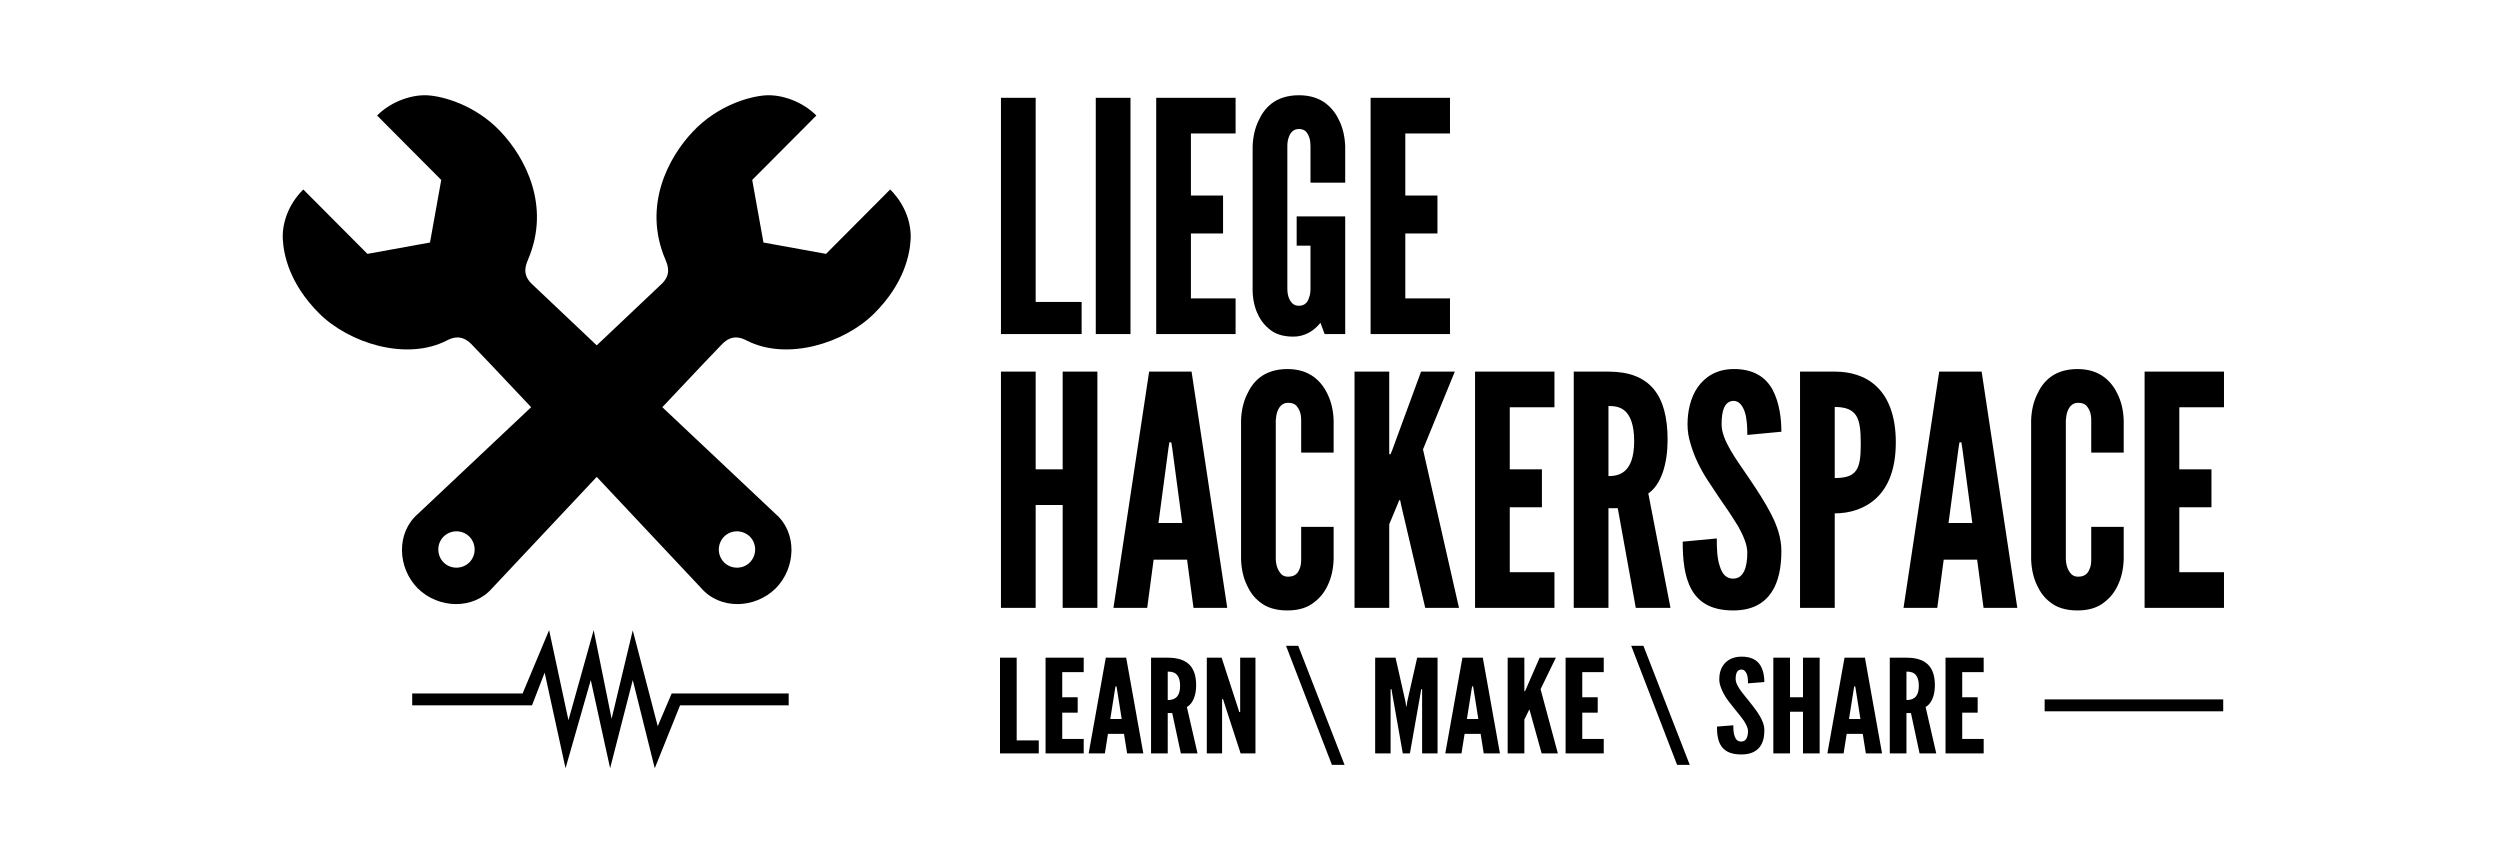 <?xml version="1.0" encoding="UTF-8" standalone="no"?>
<svg width="840px" height="290px" viewBox="0 0 840 290" version="1.1" xmlns="http://www.w3.org/2000/svg" xmlns:xlink="http://www.w3.org/1999/xlink">
    <!-- Generator: Sketch 40.2 (33826) - http://www.bohemiancoding.com/sketch -->
    <title>horizontal/text-baseline</title>
    <desc>Created with Sketch.</desc>
    <defs></defs>
    <g id="brand" stroke="none" stroke-width="1" fill="none" fill-rule="evenodd">
        <g id="horizontal/text-baseline" fill="#000000">
            <path d="M336.32,32.864 L347.984,32.864 L347.984,101.444 L363.428,101.444 L363.428,112.244 L336.32,112.244 L336.32,32.864 Z M368.18,32.864 L379.844,32.864 L379.844,112.244 L368.18,112.244 L368.18,32.864 Z M388.484,32.864 L415.16,32.864 L415.16,44.852 L400.148,44.852 L400.148,65.696 L410.948,65.696 L410.948,78.44 L400.148,78.44 L400.148,100.256 L415.16,100.256 L415.16,112.244 L388.484,112.244 L388.484,32.864 Z M440.324,61.376 L440.324,49.172 C440.324,47.012 439.892,45.5 438.812,44.204 C438.272,43.664 437.408,43.34 436.436,43.34 C434.384,43.34 433.412,44.852 432.98,46.256 C432.656,47.12 432.548,48.092 432.548,49.172 L432.548,96.908 C432.548,99.176 433.088,100.688 434.168,101.876 C434.708,102.416 435.464,102.74 436.436,102.74 C438.488,102.74 439.46,101.444 439.892,99.824 C440.216,99.068 440.324,98.096 440.324,96.908 L440.324,82.544 L435.68,82.544 L435.68,72.716 L451.988,72.716 L451.988,112.244 L445.076,112.244 L443.672,108.464 C441.512,111.164 438.38,113.108 434.6,113.108 C430.82,113.108 428.228,112.136 426.284,110.408 C424.34,108.788 423.044,106.736 422.18,104.576 C421.208,102.092 420.776,99.176 420.884,95.936 L420.884,49.172 C420.992,46.04 421.64,43.124 422.828,40.64 C423.8,38.48 425.204,36.32 427.364,34.7 C429.524,33.08 432.548,32 436.436,32 C440.324,32 443.24,33.08 445.4,34.7 C447.56,36.32 449.072,38.48 450.044,40.64 C451.232,43.124 451.88,46.04 451.988,49.172 L451.988,61.376 L440.324,61.376 Z M460.52,32.864 L487.196,32.864 L487.196,44.852 L472.184,44.852 L472.184,65.696 L482.984,65.696 L482.984,78.44 L472.184,78.44 L472.184,100.256 L487.196,100.256 L487.196,112.244 L460.52,112.244 L460.52,32.864 Z" id="LIEGE"></path>
            <path d="M357.056,169.684 L347.984,169.684 L347.984,204.244 L336.32,204.244 L336.32,124.864 L347.984,124.864 L347.984,157.696 L357.056,157.696 L357.056,124.864 L368.72,124.864 L368.72,204.244 L357.056,204.244 L357.056,169.684 Z M374.12,204.244 L386.108,124.864 L400.364,124.864 L412.352,204.244 L401.012,204.244 L398.852,188.044 L387.62,188.044 L385.46,204.244 L374.12,204.244 Z M393.884,150.676 L393.56,148.624 L392.912,148.624 L392.588,150.676 L389.24,175.732 L397.232,175.732 L393.884,150.676 Z M448.1,177.028 L448.1,187.936 C447.992,191.176 447.344,194.092 446.156,196.576 C445.184,198.736 443.672,200.788 441.512,202.408 C439.352,204.136 436.436,205.108 432.548,205.108 C428.66,205.108 425.636,204.136 423.476,202.408 C421.316,200.788 419.912,198.736 418.94,196.576 C417.752,194.092 417.104,191.176 416.996,187.936 L416.996,141.172 C417.104,138.04 417.752,135.124 418.94,132.64 C419.912,130.48 421.316,128.32 423.476,126.7 C425.636,125.08 428.66,124 432.548,124 C436.436,124 439.352,125.08 441.512,126.7 C443.672,128.32 445.184,130.48 446.156,132.64 C447.344,135.124 447.992,138.04 448.1,141.172 L448.1,152.08 L437.192,152.08 L437.192,141.172 C437.192,139.012 436.652,137.5 435.464,136.204 C434.924,135.664 433.952,135.34 432.764,135.34 C430.712,135.34 429.74,136.852 429.2,138.256 C428.876,139.12 428.768,140.092 428.66,141.172 L428.66,187.936 C428.768,190.204 429.416,191.716 430.496,192.904 C431.036,193.444 431.792,193.768 432.764,193.768 C435.248,193.768 436.22,192.472 436.76,190.852 C437.084,190.096 437.192,189.124 437.192,187.936 L437.192,177.028 L448.1,177.028 Z M466.784,124.864 L466.784,152.62 L467.216,152.62 L467.756,151.324 L477.476,124.864 L488.816,124.864 L478.124,151 L490.22,204.244 L478.88,204.244 L470.78,169.684 L470.456,168.064 L470.132,168.064 L469.484,169.684 L466.784,176.164 L466.784,204.244 L455.12,204.244 L455.12,124.864 L466.784,124.864 Z M495.62,124.864 L522.296,124.864 L522.296,136.852 L507.284,136.852 L507.284,157.696 L518.084,157.696 L518.084,170.44 L507.284,170.44 L507.284,192.256 L522.296,192.256 L522.296,204.244 L495.62,204.244 L495.62,124.864 Z M549.62,204.244 L543.572,170.764 L540.44,170.764 L540.44,204.244 L528.776,204.244 L528.776,124.864 L540.44,124.864 C554.372,124.864 560.312,132.748 560.312,147.76 C560.312,155.644 558.26,162.772 553.832,165.796 L561.284,204.244 L549.62,204.244 Z M540.44,159.964 C542.06,159.964 544.22,159.748 545.948,158.236 C547.676,156.724 549.08,153.808 549.08,148.192 C549.08,142.576 547.676,139.552 545.948,138.04 C544.22,136.528 542.06,136.42 540.44,136.42 L540.44,159.964 Z M587.096,146.14 C587.096,143.548 586.988,140.632 586.232,138.364 C585.476,136.204 584.288,134.692 582.452,134.692 C579.428,134.8 578.456,137.932 578.456,142.576 C578.456,145.276 579.644,148.084 581.372,151.108 C583.1,154.132 585.368,157.264 587.636,160.612 C590.336,164.608 593.036,168.712 595.088,172.708 C597.14,176.704 598.544,180.808 598.544,185.128 C598.544,190.42 597.68,195.388 595.196,199.06 C592.712,202.732 588.716,205.108 582.344,205.108 C574.892,205.108 570.68,202.3 568.304,197.98 C565.928,193.66 565.388,187.936 565.388,181.996 L576.836,180.916 C576.836,184.264 576.944,187.612 577.808,190.096 C578.564,192.688 579.86,194.416 582.344,194.416 C585.8,194.416 587.096,190.744 587.096,185.668 C587.096,183.076 585.8,180.052 584.072,176.92 C583.1,175.408 582.128,173.788 581.048,172.168 C578.78,168.928 576.296,165.256 573.704,161.26 C571.112,157.264 569.168,153.16 567.98,148.948 C567.332,146.896 567.008,144.736 567.008,142.576 C567.008,138.256 567.98,133.612 570.464,130.048 C572.948,126.592 576.728,124.108 582.236,124 C589.256,123.892 593.36,126.808 595.628,131.02 C597.896,135.34 598.544,140.632 598.544,145.06 L587.096,146.14 Z M604.808,124.864 L616.472,124.864 C621.548,124.864 626.624,126.16 630.512,129.832 C634.4,133.504 636.992,139.552 636.992,148.624 C636.992,157.696 634.4,163.636 630.512,167.308 C626.624,170.98 621.548,172.492 616.472,172.492 L616.472,204.244 L604.808,204.244 L604.808,124.864 Z M616.472,160.612 C620.036,160.612 622.304,159.964 623.6,158.128 C624.896,156.4 625.22,153.484 625.22,149.056 C625.22,144.628 624.896,141.496 623.6,139.552 C622.304,137.608 620.036,136.744 616.472,136.744 L616.472,160.612 Z M639.584,204.244 L651.572,124.864 L665.828,124.864 L677.816,204.244 L666.476,204.244 L664.316,188.044 L653.084,188.044 L650.924,204.244 L639.584,204.244 Z M659.348,150.676 L659.024,148.624 L658.376,148.624 L658.052,150.676 L654.704,175.732 L662.696,175.732 L659.348,150.676 Z M713.564,177.028 L713.564,187.936 C713.456,191.176 712.808,194.092 711.62,196.576 C710.648,198.736 709.136,200.788 706.976,202.408 C704.816,204.136 701.9,205.108 698.012,205.108 C694.124,205.108 691.1,204.136 688.94,202.408 C686.78,200.788 685.376,198.736 684.404,196.576 C683.216,194.092 682.568,191.176 682.46,187.936 L682.46,141.172 C682.568,138.04 683.216,135.124 684.404,132.64 C685.376,130.48 686.78,128.32 688.94,126.7 C691.1,125.08 694.124,124 698.012,124 C701.9,124 704.816,125.08 706.976,126.7 C709.136,128.32 710.648,130.48 711.62,132.64 C712.808,135.124 713.456,138.04 713.564,141.172 L713.564,152.08 L702.656,152.08 L702.656,141.172 C702.656,139.012 702.116,137.5 700.928,136.204 C700.388,135.664 699.416,135.34 698.228,135.34 C696.176,135.34 695.204,136.852 694.664,138.256 C694.34,139.12 694.232,140.092 694.124,141.172 L694.124,187.936 C694.232,190.204 694.88,191.716 695.96,192.904 C696.5,193.444 697.256,193.768 698.228,193.768 C700.712,193.768 701.684,192.472 702.224,190.852 C702.548,190.096 702.656,189.124 702.656,187.936 L702.656,177.028 L713.564,177.028 Z M720.584,124.864 L747.26,124.864 L747.26,136.852 L732.248,136.852 L732.248,157.696 L743.048,157.696 L743.048,170.44 L732.248,170.44 L732.248,192.256 L747.26,192.256 L747.26,204.244 L720.584,204.244 L720.584,124.864 Z" id="HACKERSPACE"></path>
            <polygon id="Shape" points="687.732 239 746.268 239 747 239 747 235 746.268 235 687.732 235 687 235 687 239"></polygon>
            <path d="M336,220.982 L341.605,220.982 L341.605,248.772 L349.026,248.772 L349.026,253.149 L336,253.149 L336,220.982 Z M351.309,220.982 L364.127,220.982 L364.127,225.84 L356.914,225.84 L356.914,234.287 L362.103,234.287 L362.103,239.451 L356.914,239.451 L356.914,248.291 L364.127,248.291 L364.127,253.149 L351.309,253.149 L351.309,220.982 Z M365.788,253.149 L371.548,220.982 L378.398,220.982 L384.158,253.149 L378.709,253.149 L377.672,246.584 L372.274,246.584 L371.237,253.149 L365.788,253.149 Z M375.284,231.442 L375.129,230.611 L374.817,230.611 L374.662,231.442 L373.053,241.595 L376.893,241.595 L375.284,231.442 Z M396.769,253.149 L393.863,239.582 L392.358,239.582 L392.358,253.149 L386.753,253.149 L386.753,220.982 L392.358,220.982 C399.052,220.982 401.906,224.177 401.906,230.26 C401.906,233.455 400.92,236.344 398.793,237.569 L402.373,253.149 L396.769,253.149 Z M392.358,235.206 C393.136,235.206 394.174,235.118 395.004,234.505 C395.835,233.893 396.509,232.711 396.509,230.435 C396.509,228.16 395.835,226.934 395.004,226.322 C394.174,225.709 393.136,225.665 392.358,225.665 L392.358,235.206 Z M411.403,236.387 L410.936,234.899 L410.625,234.899 L410.625,253.149 L405.487,253.149 L405.487,220.982 L410.469,220.982 L415.918,237.744 L416.385,239.232 L416.696,239.232 L416.696,220.982 L421.834,220.982 L421.834,253.149 L416.852,253.149 L411.403,236.387 Z M451.777,257 L447.522,257 L432.109,217 L436.209,217 L451.777,257 Z M471.342,253.149 L467.761,232.93 L467.553,231.573 L467.242,231.573 L467.242,253.149 L462.052,253.149 L462.052,220.982 L468.903,220.982 L472.224,235.687 L472.483,237.394 L472.587,237.394 L472.847,235.687 L476.168,220.982 L483.018,220.982 L483.018,253.149 L477.828,253.149 L477.828,231.573 L477.517,231.573 L477.309,232.93 L473.729,253.149 L471.342,253.149 Z M485.613,253.149 L491.373,220.982 L498.223,220.982 L503.983,253.149 L498.534,253.149 L497.497,246.584 L492.099,246.584 L491.062,253.149 L485.613,253.149 Z M495.109,231.442 L494.954,230.611 L494.642,230.611 L494.487,231.442 L492.878,241.595 L496.718,241.595 L495.109,231.442 Z M512.183,220.982 L512.183,232.23 L512.39,232.23 L512.65,231.705 L517.32,220.982 L522.769,220.982 L517.632,231.573 L523.444,253.149 L517.995,253.149 L514.103,239.144 L513.947,238.488 L513.792,238.488 L513.48,239.144 L512.183,241.77 L512.183,253.149 L506.578,253.149 L506.578,220.982 L512.183,220.982 Z M526.039,220.982 L538.857,220.982 L538.857,225.84 L531.643,225.84 L531.643,234.287 L536.833,234.287 L536.833,239.451 L531.643,239.451 L531.643,248.291 L538.857,248.291 L538.857,253.149 L526.039,253.149 L526.039,220.982 Z M567.762,257 L563.507,257 L548.094,217 L552.194,217 L567.762,257 Z M587.326,229.604 C587.326,228.554 587.275,227.372 586.911,226.453 C586.548,225.578 585.977,224.965 585.095,224.965 C583.642,225.009 583.175,226.278 583.175,228.16 C583.175,229.254 583.746,230.392 584.576,231.617 C585.406,232.842 586.496,234.112 587.586,235.468 C588.883,237.088 590.181,238.751 591.167,240.37 C592.153,241.989 592.827,243.652 592.827,245.403 C592.827,247.547 592.412,249.56 591.219,251.048 C590.025,252.536 588.105,253.499 585.043,253.499 C581.462,253.499 579.438,252.361 578.297,250.611 C577.155,248.86 576.896,246.54 576.896,244.133 L582.396,243.696 C582.396,245.053 582.448,246.409 582.863,247.416 C583.227,248.466 583.849,249.166 585.043,249.166 C586.704,249.166 587.326,247.678 587.326,245.621 C587.326,244.571 586.704,243.346 585.873,242.077 C585.406,241.464 584.939,240.807 584.42,240.151 C583.33,238.838 582.137,237.35 580.891,235.731 C579.646,234.112 578.712,232.449 578.141,230.742 C577.83,229.91 577.674,229.035 577.674,228.16 C577.674,226.409 578.141,224.527 579.335,223.083 C580.528,221.683 582.344,220.676 584.991,220.632 C588.364,220.589 590.336,221.77 591.426,223.477 C592.516,225.228 592.827,227.372 592.827,229.166 L587.326,229.604 Z M605.801,239.144 L601.442,239.144 L601.442,253.149 L595.837,253.149 L595.837,220.982 L601.442,220.982 L601.442,234.287 L605.801,234.287 L605.801,220.982 L611.406,220.982 L611.406,253.149 L605.801,253.149 L605.801,239.144 Z M614,253.149 L619.761,220.982 L626.611,220.982 L632.371,253.149 L626.922,253.149 L625.884,246.584 L620.487,246.584 L619.449,253.149 L614,253.149 Z M623.497,231.442 L623.341,230.611 L623.03,230.611 L622.874,231.442 L621.266,241.595 L625.106,241.595 L623.497,231.442 Z M644.981,253.149 L642.075,239.582 L640.57,239.582 L640.57,253.149 L634.966,253.149 L634.966,220.982 L640.57,220.982 C647.265,220.982 650.119,224.177 650.119,230.26 C650.119,233.455 649.133,236.344 647.005,237.569 L650.586,253.149 L644.981,253.149 Z M640.57,235.206 C641.349,235.206 642.387,235.118 643.217,234.505 C644.047,233.893 644.722,232.711 644.722,230.435 C644.722,228.16 644.047,226.934 643.217,226.322 C642.387,225.709 641.349,225.665 640.57,225.665 L640.57,235.206 Z M653.7,220.982 L666.518,220.982 L666.518,225.84 L659.304,225.84 L659.304,234.287 L664.494,234.287 L664.494,239.451 L659.304,239.451 L659.304,248.291 L666.518,248.291 L666.518,253.149 L653.7,253.149 L653.7,220.982 Z" id="LEARN-\-MAKE-\-SHARE"></path>
            <g id="logo" transform="translate(95, 32)">
                <g id="wrench">
                    <g id="Layer_1">
                        <path d="M105.5,84.037 C93.681,72.884 84.561,64.263 83.551,63.264 C80.498,60.211 81.528,57.348 82.444,55.173 C90.113,37.158 81.452,20.937 73.211,12.235 C64.703,3.189 53.715,0.289 48.564,0.022 C43.452,-0.246 36.546,1.968 31.701,6.815 L53.257,28.456 L49.48,49.486 L28.458,53.303 L6.901,31.662 C1.446,37.12 -0.271,43.646 0.034,48.57 C0.339,53.532 2.17,63.226 12.205,73.264 C22.239,83.302 41.582,89.409 55.165,82.386 C57.111,81.394 60.01,80.325 63.253,83.493 C64.41,84.626 72.706,93.398 83.466,104.817 C63.988,123.179 45.421,140.667 45.421,140.667 C38.019,147.041 38.553,158.835 45.382,165.705 C52.326,172.537 64.039,172.956 70.411,165.59 C70.411,165.59 87.421,147.464 105.5,128.233 C123.579,147.464 140.589,165.59 140.589,165.59 C146.961,172.956 158.674,172.537 165.618,165.705 C172.447,158.835 172.981,147.041 165.579,140.667 C165.579,140.667 147.012,123.179 127.534,104.817 C138.294,93.398 146.59,84.626 147.747,83.493 C150.99,80.325 153.889,81.394 155.835,82.386 C169.418,89.409 188.761,83.302 198.795,73.264 C208.83,63.226 210.661,53.532 210.966,48.57 C211.271,43.646 209.554,37.12 204.099,31.662 L182.542,53.303 L161.52,49.486 L157.743,28.456 L179.299,6.815 C174.454,1.968 167.548,-0.246 162.436,0.022 C157.285,0.289 146.297,3.189 137.789,12.235 C129.548,20.937 120.887,37.158 128.556,55.173 C129.472,57.348 130.502,60.211 127.449,63.264 C126.439,64.263 117.319,72.884 105.5,84.037 Z M62.704,156.964 C60.3,159.331 56.409,159.331 54.043,156.964 C51.678,154.56 51.678,150.667 54.043,148.301 C56.447,145.934 60.338,145.934 62.704,148.301 C65.069,150.705 65.069,154.598 62.704,156.964 Z M148.296,156.964 C150.7,159.331 154.591,159.331 156.957,156.964 C159.322,154.56 159.322,150.667 156.957,148.301 C154.553,145.934 150.662,145.934 148.296,148.301 C145.931,150.705 145.931,154.598 148.296,156.964 Z" id="Shape"></path>
                    </g>
                </g>
            </g>
            <polygon id="Path-128" points="178.755 237 183 226 190.019 258.128 198.5 228.5 205 258.128 212.608 228.5 220 258.128 228.5 237 265 237 265 233 225.68 233 221 244 212.608 211.801 205.5 241.5 199.474 211.726 191 242 184.5 211.726 175.6 233 138.5 233 138.5 237"></polygon>
        </g>
    </g>
</svg>